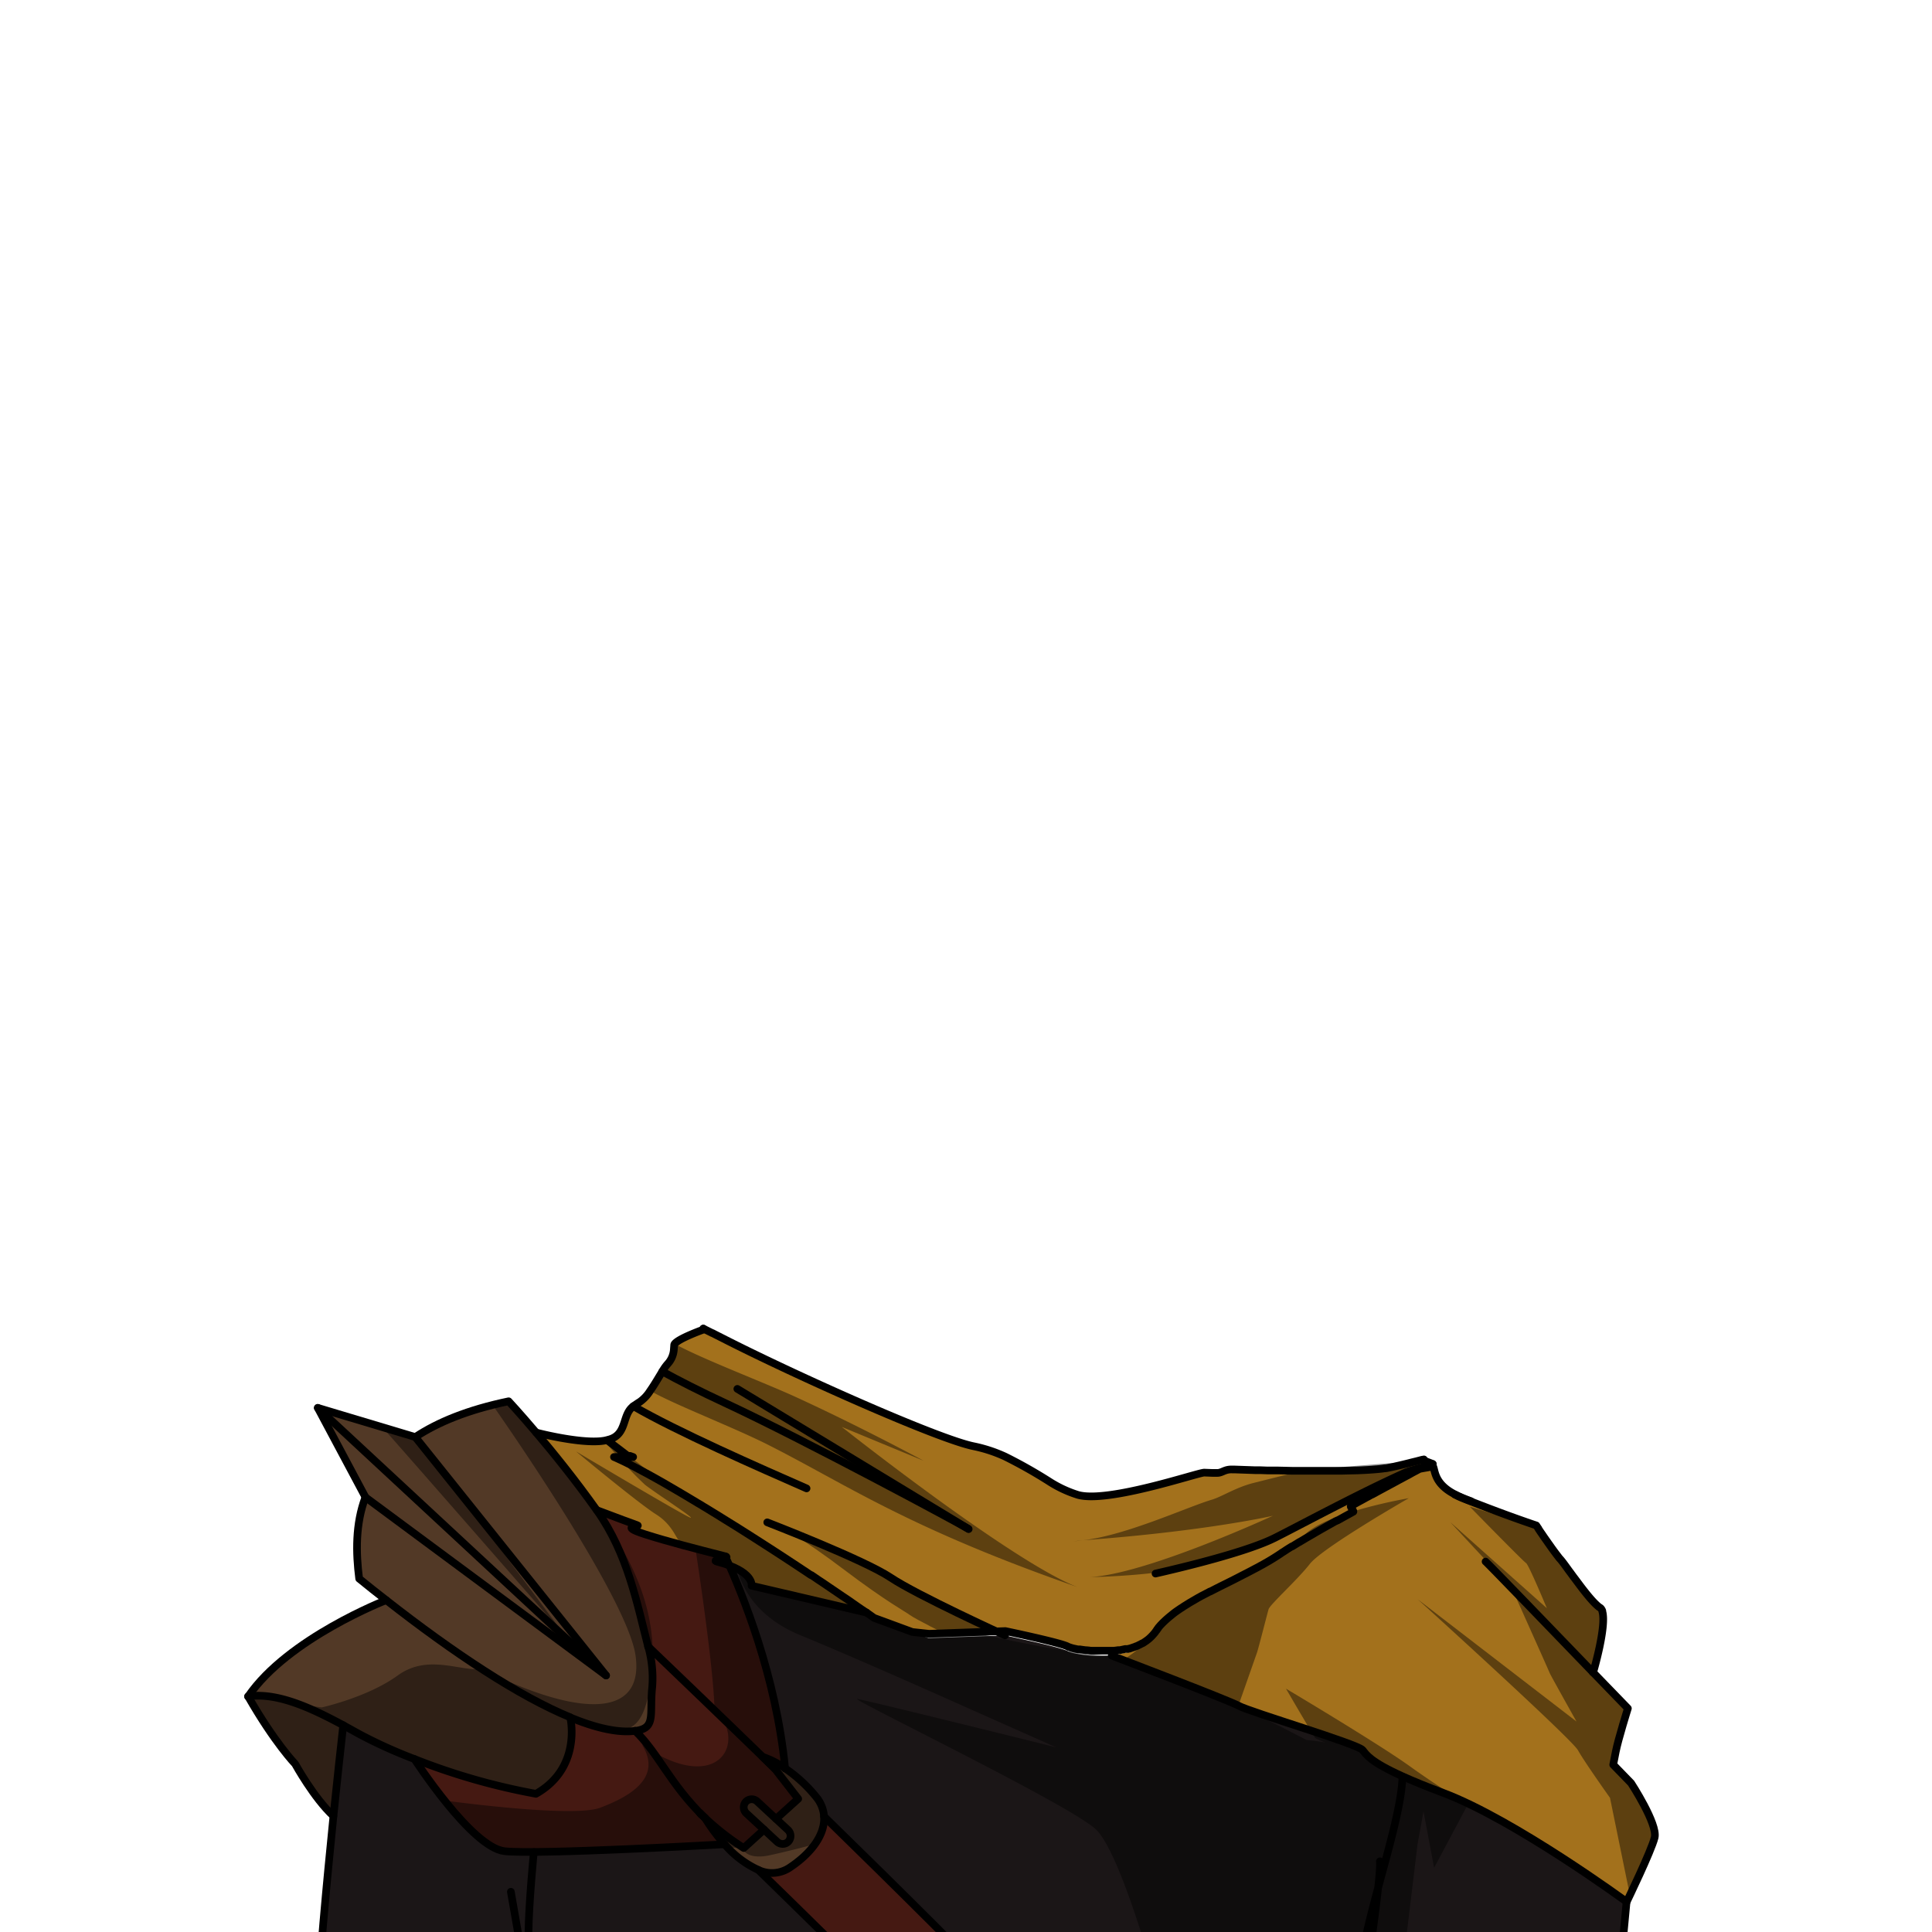 <svg xmlns="http://www.w3.org/2000/svg" viewBox="0 0 432 432">
  <defs>
    <style>.BUNTAI_OWL_OUTFIT_BUNTAI_OWL_OUTFIT_4_a{isolation:isolate;}.BUNTAI_OWL_OUTFIT_BUNTAI_OWL_OUTFIT_4_b{fill:#451912;}.BUNTAI_OWL_OUTFIT_BUNTAI_OWL_OUTFIT_4_c{fill:#523926;}.BUNTAI_OWL_OUTFIT_BUNTAI_OWL_OUTFIT_4_d{fill:#a3711c;}.BUNTAI_OWL_OUTFIT_BUNTAI_OWL_OUTFIT_4_e{fill:#1b1617;}.BUNTAI_OWL_OUTFIT_BUNTAI_OWL_OUTFIT_4_f{fill:none;stroke:#000;stroke-linecap:round;stroke-linejoin:round;stroke-width:1.71px;}.BUNTAI_OWL_OUTFIT_BUNTAI_OWL_OUTFIT_4_g{opacity:0.43;mix-blend-mode:multiply;}</style>
  </defs>
  <g class="BUNTAI_OWL_OUTFIT_BUNTAI_OWL_OUTFIT_4_a">
    <path class="BUNTAI_OWL_OUTFIT_BUNTAI_OWL_OUTFIT_4_b" d="M119.84,401.09c10.17-5.74,7.77-16.64,7.68-17,5.75,2.36,10.7,3.47,14.52,3,5.29,5.1,7.79,11.93,15.63,19.52h0a40.42,40.42,0,0,0,4.35,5.82s-41.82,2.38-49.19,1.55-20.13-20.6-20.13-20.6A143.65,143.65,0,0,0,119.84,401.09Z" />
    <path class="BUNTAI_OWL_OUTFIT_BUNTAI_OWL_OUTFIT_4_b" d="M144.94,368.18h0c-2.46-9.56-4.54-20.74-11.48-30.5,4.43,1.67,8.42,3.17,9,3.35,1.23.41-4.6,0,1.8,2.06,5.24,1.67,11.3,3.22,17.95,4.92,3.9,8.43,11.43,26.86,13.39,47.39a55.74,55.74,0,0,0-4.72-3l2.34,3C161.11,383.68,150.45,373.46,144.94,368.18Z" />
    <path class="BUNTAI_OWL_OUTFIT_BUNTAI_OWL_OUTFIT_4_c" d="M86.31,357.8q-3-2.32-6-4.77c-.73-5.74-.88-12.16,1.4-18.23l-10.67-20,21.8,6.53c5-3.31,11.75-6.1,20.87-8,0,0,2.49,2.67,6.16,7s8.71,10.54,13.56,17.37c6.94,9.76,9,20.94,11.48,30.5h0a25.84,25.84,0,0,1,.9,9.06c-.65,6.15.95,9.21-3.8,9.79-3.82.49-8.77-.62-14.52-3,.09.4,2.49,11.3-7.68,17a143.65,143.65,0,0,1-27.13-7.76,106.75,106.75,0,0,1-12.35-5.58l-3.62-2c-6.87-3.7-14.69-7.39-21.29-6.43C64.37,366.28,86.31,357.8,86.31,357.8Z" />
    <path class="BUNTAI_OWL_OUTFIT_BUNTAI_OWL_OUTFIT_4_c" d="M170.84,409.11l2.89,2.68a1.87,1.87,0,0,0,1.29.52,1.73,1.73,0,0,0,1.29-.57,1.85,1.85,0,0,0-.17-2.61l-2.62-2.43,5-4.48-5.29-6.82h0l-2.34-3a55.74,55.74,0,0,1,4.72,3h0a32.27,32.27,0,0,1,7.2,6.72,7.61,7.61,0,0,1,1.51,4.05c.26,4.15-3,8.4-7.88,11.56a7.12,7.12,0,0,1-6.81.39,21.81,21.81,0,0,1-7.54-5.74,40.42,40.42,0,0,1-4.35-5.82h0c-.32-.5-.6-1-.88-1.5a92.84,92.84,0,0,0,9.51,8.17Z" />
    <polygon class="BUNTAI_OWL_OUTFIT_BUNTAI_OWL_OUTFIT_4_c" points="60.28 376.77 55.45 379.32 64.49 392.74 68.26 398.15 74.11 406.06 76.78 382.82 60.28 376.77" />
    <path class="BUNTAI_OWL_OUTFIT_BUNTAI_OWL_OUTFIT_4_c" d="M166.76,402.89a1.8,1.8,0,0,1,2.58-.06l4.18,3.87,2.62,2.43a1.85,1.85,0,0,1,.17,2.61,1.73,1.73,0,0,1-1.29.57,1.87,1.87,0,0,1-1.29-.52l-2.89-2.68-3.91-3.61A1.85,1.85,0,0,1,166.76,402.89Z" />
    <path class="BUNTAI_OWL_OUTFIT_BUNTAI_OWL_OUTFIT_4_b" d="M142,387c4.75-.58,3.15-3.64,3.8-9.79a25.84,25.84,0,0,0-.9-9.06c5.51,5.28,16.17,15.5,28.23,27.21h0l5.29,6.82-5,4.48-4.18-3.87a1.8,1.8,0,0,0-2.58.06,1.85,1.85,0,0,0,.17,2.61l3.91,3.61-4.54,4.11a92.84,92.84,0,0,1-9.51-8.17c.28.49.56,1,.88,1.5C149.83,399,147.33,392.13,142,387Z" />
    <path class="BUNTAI_OWL_OUTFIT_BUNTAI_OWL_OUTFIT_4_b" d="M176.38,417.73c4.84-3.16,8.14-7.41,7.88-11.56,16.76,16.36,34.06,33.49,43.13,43.23v.15l-26,0c-9.27-9.34-20.72-20.61-31.8-31.4A7.12,7.12,0,0,0,176.38,417.73Z" />
    <path class="BUNTAI_OWL_OUTFIT_BUNTAI_OWL_OUTFIT_4_d" d="M193.68,360.55l-2-.46h-.11l-.2-.05-.33-.08-.4-.09-9.1-2.13-.1,0-13.23-3.08-.21-.05a1.24,1.24,0,0,0,0-.4.11.11,0,0,0,0-.05.67.67,0,0,0,0-.18.65.65,0,0,0,0-.13h0a3.5,3.5,0,0,0-.26-.58s0,0,0,0a1,1,0,0,1-.08-.11,3.47,3.47,0,0,0-.49-.62,2.77,2.77,0,0,0-.24-.25,8,8,0,0,0-1.59-1.15h0c-.11-.07-.24-.13-.38-.2-.34-.18-.71-.36-1.14-.54l-.21-.09-.23-.09-.2-.08a29,29,0,0,0-2.86-.9c-.28-.08-.35-.15-.27-.22a.26.26,0,0,1,.1-.07l.16-.06.14-.05.26-.07.28-.07.39-.08h0l.11,0,.23,0,.4-.11.23-.08h0a.62.62,0,0,0,.12-.08.05.05,0,0,0,0-.05s-.09-.1-.28-.15c-2.21-.56-4.36-1.11-6.42-1.65h0q-2.74-.7-5.29-1.42l-2.15-.61c-.84-.24-1.67-.48-2.47-.73-.55-.16-1.09-.33-1.61-.5-6.4-2.06-.57-1.65-1.81-2.06-.52-.18-4.52-1.68-9-3.35-4.85-6.83-9.81-13-13.57-17.37,0,0,9.28,2.44,14.54,1.91l.62-.08a9.41,9.41,0,0,0,1-.24l4.22,3.22,0,0,.09.08s-.17,0,.24.45a43.73,43.73,0,0,0,6,4.4l.15.1c2.31,1.53,5.45,3.52,9.69,6.13l.06,0,.43.27c.24.16.49.31.76.46l.78.48,2.3,1.41.46.29,1.71,1.06,1.47.91c2.23,1.4,4.4,2.78,6.49,4.13l1.25.8c2.91,1.88,5.64,3.68,8.14,5.34.14.09.27.19.41.27a3.37,3.37,0,0,0,.31.21l.31.2h0l.05,0a.09.09,0,0,0,.05,0l.9.61.2.13.93.63.14.09.71.48.4.27.39.27,1.48,1,1.78,1.22c.34.22.66.44,1,.66l.64.44c1.09.73,2,1.38,2.79,1.93l.09.05,0,0C193.2,360.21,193.45,360.4,193.68,360.55Z" />
    <path class="BUNTAI_OWL_OUTFIT_BUNTAI_OWL_OUTFIT_4_d" d="M320.34,327.38l-.09.27.13.24c-.2.11-2.75.48-3,.59l-.52.28-.95.5-.29.15-.62.35-.68.36-1.46.78-.18.1-1.7.92c-1.34.72-2.75,1.48-4.17,2.26l-.06,0-1.08.59a4.77,4.77,0,0,0-.44.24l-1.61.88-.56.31-.49.27-.17.09-.39.22c-.18.1.73,1.16.55,1.26l-.28.15-.28.16-.52.29-.21.11-.14.08-.46.25-1.58.88-.08,0-.28.16-.07,0-.75.43-.37.21-.76.42-.75.43c-.81.45-1.58.9-2.33,1.34l-1,.58-.78.45-.14.08-.12.08a.78.78,0,0,0-.18.11l-.82.48a.26.26,0,0,0-.1.07l-.6.36h0l0,0-.18.11-.89.55-.09,0-1.06.66-.75.5-.2.12a.57.57,0,0,1-.13.08h0a3.39,3.39,0,0,0-.28.2c-.88.59-1.8,1.17-2.75,1.73l-1.38.79-.47.25c-.32.19-.64.36-1,.54l-.13.07-.44.23-.68.36-.69.36-1.06.54-1,.52-1,.51-2,1c-.68.33-1.35.67-2,1l-1.21.62-.08,0-.16.09-.53.28-1,.52c-.22.11-.43.23-.64.35l-.32.17-.77.45-1.07.62-.88.55-.36.22-.09.06-.54.36-.09.05c-.76.51-1.49,1-2.16,1.58-.24.19-.49.39-.72.59s-.55.48-.81.73l-.35.33-.13.13-.32.34a.94.94,0,0,0-.1.1s0,0-.06.07l-.27.31-.11.13,0,0-.09.11,0,0,0,.05a.64.64,0,0,1-.1.13v0l-.08.08s0,0-.05.06,0,0,0,0,0,0,0,0,0,0,0,0v0h0l0,0v0a.18.18,0,0,1-.05.07l0,0a.43.43,0,0,0,0,.07l-.06.06-.13.16a6.07,6.07,0,0,1-.43.57v0l-.25.28a3.06,3.06,0,0,1-.3.32l0,0-.1.11,0,0c-.14.14-.27.26-.41.38l-.07.07-.08.07,0,0c-.15.12-.3.24-.46.35l-.07.06-.11.07-.28.19-.24.16-.13.08-.13.07,0,0-.06,0c-.18.1-.34.2-.52.28s-.34.17-.5.25l-.21.09-.05,0-.12.05-.26.11h0l-.35.12-.29.1-.3.1-.23.08h0l-.11,0-.27.08-.15,0-.08,0-.07,0-.1,0-.16,0-.87.19h0l-.31.06-.24,0-.14,0-.49.07-.5.06h-.15l-.33,0a1.88,1.88,0,0,1-.33,0l-.27,0h-.13l-.25,0h-.22c-.58,0-1.14,0-1.68,0H245l-.4,0h-.28c-.28,0-.54,0-.81-.06l-.55-.05-.18,0c-.47-.06-.92-.12-1.34-.19l-.22,0-.16,0H241l-.35-.07a2.06,2.06,0,0,0-.32-.07l-.47-.11-.25-.07-.19-.06-.34-.11-.11-.05-.06,0h0l-.11-.06c-1.25-.82-14-3.49-14-3.49h0l-3.6.13h0l-13.47.48L204,364.92l-6.59-2.43-.2-.07h0l-1.09-.4-.66-.24-1.71-1.22h0c-.23-.15-.48-.34-.75-.53l0,0-.09-.05-.16-.1-1.08-.75c-.26-.18-.53-.38-.82-.57L190,358l-.64-.44c-.31-.22-.63-.44-1-.66l-1.78-1.22-1.48-1-.39-.27-.4-.27-.71-.48-.14-.09-.14-.09c-.26-.17-.53-.35-.79-.54l-.2-.13-.9-.61a.09.09,0,0,1-.05,0l-.05,0-.31-.2a3.37,3.37,0,0,1-.31-.21c-.14-.08-.27-.18-.41-.27-2.5-1.66-5.23-3.46-8.14-5.34l-1.25-.8c-2.09-1.35-4.26-2.73-6.49-4.13l-1.47-.91-1.71-1.06-.46-.29-2.3-1.41-.78-.48c-.27-.15-.52-.3-.76-.46s-.78-.45-1.15-.68l-.12-.08-.79-.47-1.55-.93-.78-.46-.5-.3c-.09-.05-.16-.11-.25-.15-.25-.14-.5-.28-.74-.43l-.88-.51-.85-.49-.49-.29-.48-.28-.63-.36c-.41-.22-.81-.46-1.19-.67l-1-.55-.65-.36-2-1.07h0l-.76-.41-1.53-.8c-.25-.11-.47-.22-.67-.33l-1.13-.54-.27-.12c-.3-.15-.58-.27-.82-.38l-.42-.18s.36,0,.86,0l2.38,0h.28l.76,0-.28-.1-.24-.09h0l-.19-.06-.14,0-.11,0-.17-.05h-.15l-.09-.08,0,0-4.22-3.22.23-.06c4-1.19,2.76-5.56,5.33-7.41.57-.41,1-.74,1.41-.95a8.67,8.67,0,0,0,2.33-2.48c1-1.4,1.94-3.07,2.73-4.33h0a9.72,9.72,0,0,1,1.22-1.73,5.28,5.28,0,0,0,1.35-3l.09-1.18a.45.45,0,0,1,.09-.25c.84-1.23,6.47-3.23,6.47-3.23l-.05-.21,2,1,0,0,.05,0,.58.3,1.74.88c16.26,8.3,48.15,22.55,56.11,24.13a32.39,32.39,0,0,1,7,2.3,106.68,106.68,0,0,1,10.1,5.72,26.3,26.3,0,0,0,6.25,2.87c6.81,1.84,26.76-5,28.19-5l1.83.07.35,0,.6,0c1.22.05,1.71-.85,3.51-.77l.54,0,4.55.16.65,0h.55l1.6.06,1.27,0,1.17,0,3,.07,1.2,0h.32l3.87,0h5.67l3.43-.08h.06c1.85-.07,3.5-.17,4.9-.31l.73-.08.59-.08c.33,0,.62-.09.9-.14l.56-.11q1.88-.42,3.48-.81l1.14-.29.95-.23,1.34-.35.14,0h0l.21-.06,0,0Z" />
    <path class="BUNTAI_OWL_OUTFIT_BUNTAI_OWL_OUTFIT_4_d" d="M370,410.32c0,.1,0,.22,0,.34a1.09,1.09,0,0,1,0,.26c-.52,2.33-4,9.67-5.53,12.86l-.73,1.51S342.86,410,327.05,402.78h0l-.33-.16c-1.38-.63-2.74-1.19-4-1.68-3.79-1.43-6.75-2.64-9.05-3.68a53.77,53.77,0,0,1-5-2.54l-.85-.53a10.29,10.29,0,0,1-2.65-2.24c-.2-.22-.34-.42-.5-.6-.51-.62-5.73-2.43-11.51-4.33-6.37-2.12-13.42-4.36-15.64-5.3L276,381c-4-1.74-16.73-6.66-23.37-9.21l-1.59-.6-2.49-.95h0l0-.13.5-.06.49-.07.38-.06.31-.06h0l.87-.19.26-.06.07,0,.08,0,.15,0,.27-.08.13,0,.23-.08a4.1,4.1,0,0,0,.59-.2l.35-.12h0l.26-.11.12-.05.05,0,.21-.09c.16-.08.34-.15.5-.25s.34-.18.52-.28l.06,0,.15-.09.13-.08.24-.16a2.31,2.31,0,0,0,.28-.19l.11-.07.07-.06c.16-.11.31-.23.46-.35l.12-.1.07-.07c.14-.12.27-.24.41-.38l0,0,.1-.11,0,0a3.06,3.06,0,0,0,.3-.32l.25-.28v0a6.07,6.07,0,0,0,.43-.57l.13-.16a.51.51,0,0,1,.09-.13.2.2,0,0,0,.06-.07.27.27,0,0,1,.06-.1l0-.06s0,0,0,0,0,0,0,0h0a.94.94,0,0,0,.16-.2,1,1,0,0,1,.17-.21l0,0h0a1,1,0,0,1,.14-.15l.27-.31s.05,0,.06-.07a.94.94,0,0,1,.1-.1l.32-.34c.16-.16.31-.32.48-.46s.53-.5.81-.73.48-.4.72-.59c.67-.54,1.4-1.07,2.16-1.58l.09-.05.54-.36.45-.28.88-.55,1.07-.62.77-.45.32-.17c.21-.12.42-.24.64-.35l1-.52.53-.28.16-.09.08,0,1.21-.62,2-1,2-1,1-.51,1-.52,1.06-.54.69-.36c.23-.12.46-.23.68-.36l.44-.23.13-.07c.49-.26,1-.52,1.44-.79l1.38-.79c.95-.56,1.87-1.14,2.75-1.73l.43-.29.2-.12.75-.5,1.06-.66.09,0,.89-.55.18-.11.61-.37.15-.09.82-.48a3,3,0,0,1,.3-.19l.14-.08.78-.45,1-.58c.75-.44,1.52-.89,2.33-1.34l.75-.43,1.88-1.06.07,0,.36-.2,1.58-.88.46-.25.1-.07h0l.73-.4.28-.16.28-.15c.18-.1-.73-1.16-.55-1.26l.39-.22.17-.09,1.05-.58,1.61-.88a4.77,4.77,0,0,1,.44-.24l1.08-.59.06,0c1.42-.78,2.83-1.54,4.17-2.26l3.34-1.8.68-.36.66-.36.25-.14.95-.5.52-.28c.21-.11,2.76-.48,3-.59.51.82.13,3.87,4.92,6.3l.65.32a6.09,6.09,0,0,0,.57.25.24.24,0,0,0,.11.06l.25.1c.63.26,1.25.5,1.84.73l.17.07h0c8.79,3.45,14.63,5.37,14.63,5.37l.22.33.16.24h0v0h0s0,0,0,0l.06.08a.22.22,0,0,1,.05.08l0,.05c.13.18.26.39.41.61s.38.54.58.84.56.82.87,1.25l.46.66a3.71,3.71,0,0,1,.23.32l.28.4c.37.51.72,1,1.05,1.43l.27.36c.12.16.24.3.33.43s.3.38.44.52c.38.43,1,1.27,1.75,2.32l.46.62a1.11,1.11,0,0,1,.12.16c.15.21.32.43.48.66.77,1,1.61,2.17,2.44,3.22.09.13.2.26.31.39.5.63,1,1.23,1.47,1.75s.74.79,1.07,1.09l.22.2h0v0l.27.21,0,0,.23.16a1,1,0,0,1,.2.16,1.77,1.77,0,0,1,.16.22,1.37,1.37,0,0,1,.16.32c0,.05,0,.09,0,.14l0,0v0c1,3.32-2,13.47-2,13.47l-.13.13,7.21,7.48.45.47s-1.65,5.24-2.44,8.48l0,.15c0,.18-.09.35-.12.51l-.12.58-.55,2.87,4,4.12s1,1.57,2.16,3.62a1.19,1.19,0,0,0,.09.15c1.31,2.37,2.77,5.34,3,7.29l0,.23C370,410.13,370,410.23,370,410.32Z" />
    <path class="BUNTAI_OWL_OUTFIT_BUNTAI_OWL_OUTFIT_4_e" d="M74.55,406.06c.83-8,1.63-15.35,2.19-20.3l3.62,2a106.75,106.75,0,0,0,12.35,5.58s12.75,19.78,20.13,20.6S162,412.38,162,412.38a21.81,21.81,0,0,0,7.54,5.74c11.08,10.79,22.53,22.06,31.8,31.4L71,449.4C71.24,439.83,72.94,421.57,74.55,406.06Z" />
    <path class="BUNTAI_OWL_OUTFIT_BUNTAI_OWL_OUTFIT_4_e" d="M182.75,402.12a32.27,32.27,0,0,0-7.2-6.72h0c-2-20.53-9.49-39-13.39-47.39,1.47.38-3.45.76-1.92,1.17,8.46,2.19,7.77,5.4,7.77,5.4l25.67,6h0l1.72,1.22.66.24,7.89,2.92,3.66,1.35,17.1-.61s12.75,2.67,14,3.49c.7.46,5.11,1.43,9.74.95l0,.13s25.95,9.87,28.46,11.24,26.49,8.49,27.63,9.86c.88,1,1.62,2.57,9,5.91,2.3,1,5.25,2.25,9.05,3.68,16,6,41,24.36,41,24.36l-2.29,24.38-56.74-.05h0l-77.27-.07v-.15c-9.07-9.74-26.37-26.87-43.13-43.23A7.61,7.61,0,0,0,182.75,402.12Z" />
    <path class="BUNTAI_OWL_OUTFIT_BUNTAI_OWL_OUTFIT_4_f" d="M320.38,327.89c-.2.11-2.75.48-3,.59l-.52.28-.95.5-.25.14h0l-.62.35-.68.36-1.46.78-.18.1-1.7.92c-1.34.72-2.75,1.48-4.17,2.26l-.06,0-1.08.59a4.77,4.77,0,0,0-.44.24l-1.61.88-.56.31-.49.27-.17.09-.39.22c-.18.1.73,1.16.55,1.26l-.28.15-.28.16-.52.29-.21.11-.14.08-.46.25-1.58.88-.08,0-.28.16-.07,0-.75.43-.37.21-.76.42-.75.43c-.81.45-1.58.9-2.33,1.34l-1,.58-.78.45-.26.16a.78.78,0,0,0-.18.11l-.82.48a.26.26,0,0,0-.1.07l-.05,0-.55.34h0l0,0-.18.11-.89.55-.09,0-1.06.66-.75.5-.2.12a.57.57,0,0,1-.13.08h0a3.39,3.39,0,0,0-.28.2c-.88.59-1.8,1.17-2.75,1.73l-1.38.79-.47.25c-.32.19-.64.36-1,.54l-.13.07-.44.23-.68.36-.69.36-1.06.54-1,.52-1,.51-2,1c-.68.33-1.35.67-2,1l-1.21.62-.08,0-.16.09-.53.28-1,.52c-.22.11-.43.23-.64.35l-.32.17-.77.45-1.07.62-.88.55-.36.22-.09.06-.54.36-.09.05c-.76.51-1.49,1-2.16,1.58-.24.19-.49.39-.72.59s-.55.48-.81.73l-.35.33h0l-.12.12-.32.34a.94.94,0,0,0-.1.1s0,0-.06.07l-.27.31-.11.13,0,0-.09.11,0,0,0,.05a.64.64,0,0,1-.1.13v0l-.08.08s0,0-.05.06,0,0,0,0,0,0,0,0,0,0,0,0h0l0,0,0,0a.18.18,0,0,1-.05.07l0,0a.43.43,0,0,0,0,.07l-.06.06-.13.16a5.67,5.67,0,0,1-.43.57v0l-.25.28a3.06,3.06,0,0,1-.3.32l0,0a.35.35,0,0,1-.1.11l0,0c-.14.14-.27.26-.41.38l-.07.07-.08.07,0,0c-.15.12-.3.24-.46.35l-.07.06-.11.07-.28.19-.24.16-.13.08-.13.07,0,0-.06,0c-.18.1-.34.2-.52.28s-.34.17-.5.25l-.21.09-.05,0-.12.05-.26.11h0l-.35.12-.29.1-.3.1-.23.08h0l-.11,0-.27.08-.15,0-.08,0-.07,0-.1,0-.16,0-.87.19h0l-.31.06-.24,0-.14,0-.49.07-.5.06h-.15l-.33,0a1.88,1.88,0,0,1-.33,0l-.27,0h-.13l-.25,0h-.22c-.58,0-1.14,0-1.68,0H245l-.4,0h-.28c-.28,0-.54,0-.81-.06l-.55-.05-.18,0c-.47-.06-.92-.12-1.34-.19l-.22,0-.16,0H241l-.35-.07a2.06,2.06,0,0,0-.32-.07l-.47-.11-.25-.07-.19-.06-.34-.11-.11-.05-.06,0h0l-.11-.06c-1.25-.82-14-3.49-14-3.49h0l-3.6.13h0l-13.47.48L204,364.92l-6.59-2.43-.2-.07h0l-1.09-.4-.66-.24-1.71-1.22" />
    <path class="BUNTAI_OWL_OUTFIT_BUNTAI_OWL_OUTFIT_4_f" d="M193.68,360.55c-.23-.15-.48-.34-.75-.53l0,0-.09-.05-.16-.1-1.08-.75c-.26-.18-.53-.38-.82-.57L190,358l-.64-.44c-.31-.2-.63-.43-1-.66l-1.78-1.22-1.48-1-.39-.27-.4-.27-.71-.48-.14-.09-.14-.09c-.26-.17-.53-.35-.79-.54l-.2-.13-.9-.61a.09.09,0,0,1-.05,0l-.05,0-.31-.21a3.37,3.37,0,0,1-.31-.21c-.14-.08-.27-.18-.41-.27-2.5-1.66-5.23-3.46-8.14-5.34l-1.25-.8c-2.09-1.35-4.26-2.73-6.49-4.13l-1.47-.91-1.71-1.06-.46-.29-2.3-1.41-.78-.48c-.27-.15-.52-.3-.76-.46s-.78-.45-1.15-.68l-.12-.08-.79-.47-1.55-.93-.78-.46-.5-.3c-.09-.05-.16-.11-.25-.15-.25-.14-.5-.28-.74-.43l-.88-.51-.84-.49-.5-.29-.48-.28-.63-.36c-.41-.22-.81-.46-1.19-.67l-1-.55-.65-.36-2-1.07h0l-.76-.41-1.53-.8c-.25-.11-.47-.22-.67-.33l-1.13-.54-.27-.12c-.3-.15-.58-.27-.82-.38l-.42-.18s.36,0,.86,0l2.38,0h.28l.76,0-.28-.1-.24-.09h0l-.19-.06-.14,0-.11,0-.17-.05h-.15l-.09-.08,0,0-4.22-3.22" />
    <path class="BUNTAI_OWL_OUTFIT_BUNTAI_OWL_OUTFIT_4_f" d="M157.26,297.08l2,1,0,0,.05,0,.58.3,1.74.88c16.26,8.3,48.15,22.55,56.11,24.13a32.39,32.39,0,0,1,7,2.3,106.68,106.68,0,0,1,10.1,5.72,26.3,26.3,0,0,0,6.25,2.87c6.81,1.84,26.76-5,28.19-5l1.83.07.35,0,.6,0c1.22.05,1.71-.85,3.51-.77l.54,0,4.55.16.65,0h.55l1.6.06,1.27,0,1.17,0,3,.07,1.2,0h.32l3.87,0h5.67l3.43-.08h.06c1.85-.07,3.5-.17,4.9-.31l.73-.08.59-.08c.33,0,.62-.09.9-.14l.56-.11q1.88-.42,3.48-.81l1.14-.29.95-.23,1.34-.35.14,0h0l.21-.06" />
    <path class="BUNTAI_OWL_OUTFIT_BUNTAI_OWL_OUTFIT_4_f" d="M325.3,334.19l.65.32a6.09,6.09,0,0,0,.57.25.24.24,0,0,0,.11.06l.25.1c.63.26,1.25.5,1.84.73l.17.07h0c8.79,3.45,14.63,5.37,14.63,5.37l.22.33.16.24h0v0l0,0,.06.08a.22.22,0,0,1,.05.08.07.07,0,0,1,0,.05c.13.18.26.39.41.61s.38.54.58.84.56.82.87,1.25l.46.66a3.71,3.71,0,0,1,.23.32l.28.4c.37.51.72,1,1.05,1.43l.27.36c.12.16.24.3.33.43s.31.38.44.52c.38.43,1,1.27,1.75,2.32l.46.62a1.11,1.11,0,0,1,.12.16c.15.21.32.43.48.66.77,1,1.61,2.17,2.44,3.22l.31.39c.5.63,1,1.23,1.47,1.75s.74.78,1.07,1.09l.22.2h0l.28.23,0,0,.23.15a.82.82,0,0,1,.2.17.89.89,0,0,1,.16.22,1.37,1.37,0,0,1,.16.32.69.69,0,0,1,0,.13h0s0,0,0,0v0c1,3.32-2,13.47-2,13.47l-.13.12" />
    <path class="BUNTAI_OWL_OUTFIT_BUNTAI_OWL_OUTFIT_4_f" d="M332.18,349.17c.39.27,14.86,15.27,24.15,24.91L364,382s-2.16,6.85-2.72,9.72l-.56,2.87,4,4.12s6,9.17,5.26,12.18-6.25,14.37-6.25,14.37-25-18.34-41-24.36c-3.8-1.43-6.75-2.64-9.05-3.68-7.4-3.34-8.14-4.87-9-5.91-1.14-1.37-25.13-8.49-27.63-9.86s-28.46-11.24-28.46-11.24" />
    <path class="BUNTAI_OWL_OUTFIT_BUNTAI_OWL_OUTFIT_4_f" d="M133.45,337.67c4.43,1.67,8.42,3.17,9,3.35,1.23.41-4.6,0,1.8,2.06,5.24,1.67,11.3,3.22,17.95,4.92,1.47.38-3.45.76-1.92,1.17,8.46,2.19,7.77,5.4,7.77,5.4l25.67,6h0" />
    <path class="BUNTAI_OWL_OUTFIT_BUNTAI_OWL_OUTFIT_4_f" d="M216.6,341.91l-.09-.06-51.64-31.29" />
    <path class="BUNTAI_OWL_OUTFIT_BUNTAI_OWL_OUTFIT_4_f" d="M216.52,341.85c-1.82-1.12-36.91-20-54.1-28-6.07-2.81-10.77-5.23-14.33-7.19h0" />
    <path class="BUNTAI_OWL_OUTFIT_BUNTAI_OWL_OUTFIT_4_f" d="M141.62,314.42c9.55,5.58,28.16,13.76,38.73,18.39" />
    <path class="BUNTAI_OWL_OUTFIT_BUNTAI_OWL_OUTFIT_4_f" d="M224.73,365.67s-19.74-9-25.61-12.94-27.56-12.33-27.56-12.33" />
    <path class="BUNTAI_OWL_OUTFIT_BUNTAI_OWL_OUTFIT_4_f" d="M320.34,327.38c-1.06.48-4.58,1.25-5.85,1.81h0l-.07,0c-10.16,4.51-24.64,12.33-29.48,14.74a1.76,1.76,0,0,1-.2.09l-.16.08h0c-6.26,3-19.69,6.24-24.47,7.35l-1.73.4" />
    <path class="BUNTAI_OWL_OUTFIT_BUNTAI_OWL_OUTFIT_4_f" d="M127.52,384c-11.37-4.67-25.92-14.26-41.21-26.24q-3-2.32-6-4.77c-.73-5.74-.88-12.16,1.4-18.23" />
    <path class="BUNTAI_OWL_OUTFIT_BUNTAI_OWL_OUTFIT_4_f" d="M144.94,368.18a25.84,25.84,0,0,1,.9,9.06c-.65,6.15.95,9.21-3.8,9.79-3.82.49-8.77-.62-14.52-3" />
    <path class="BUNTAI_OWL_OUTFIT_BUNTAI_OWL_OUTFIT_4_f" d="M92.86,321.33c5-3.31,11.75-6.1,20.87-8,0,0,2.49,2.67,6.16,7s8.71,10.54,13.56,17.37c6.94,9.76,9,20.94,11.48,30.5" />
    <polygon class="BUNTAI_OWL_OUTFIT_BUNTAI_OWL_OUTFIT_4_f" points="71.06 314.8 92.86 321.33 135.52 374.64 81.73 334.8 71.06 314.8" />
    <line class="BUNTAI_OWL_OUTFIT_BUNTAI_OWL_OUTFIT_4_f" x1="135.52" y1="374.64" x2="71.06" y2="314.8" />
    <path class="BUNTAI_OWL_OUTFIT_BUNTAI_OWL_OUTFIT_4_f" d="M74.55,406.06C70.23,402.11,66,394.42,66,394.42s-4.58-4.72-10.51-15.09c8.92-13.05,30.86-21.53,30.86-21.53" />
    <path class="BUNTAI_OWL_OUTFIT_BUNTAI_OWL_OUTFIT_4_f" d="M55.45,379.33c6.6-1,14.42,2.73,21.29,6.43l3.62,2a106.75,106.75,0,0,0,12.35,5.58,143.65,143.65,0,0,0,27.13,7.76c10.17-5.74,7.77-16.64,7.68-17h0" />
    <polyline class="BUNTAI_OWL_OUTFIT_BUNTAI_OWL_OUTFIT_4_f" points="173.52 406.7 178.48 402.22 173.19 395.4" />
    <path class="BUNTAI_OWL_OUTFIT_BUNTAI_OWL_OUTFIT_4_f" d="M157.67,406.55c-.32-.5-.91-.69-1.19-1.19a57.7,57.7,0,0,0,9.82,7.86l4.54-4.11" />
    <path class="BUNTAI_OWL_OUTFIT_BUNTAI_OWL_OUTFIT_4_f" d="M175.55,395.4a32.27,32.27,0,0,1,7.2,6.72,7.61,7.61,0,0,1,1.51,4.05c.26,4.15-3,8.4-7.88,11.56a7.12,7.12,0,0,1-6.81.39,21.81,21.81,0,0,1-7.54-5.74,40.42,40.42,0,0,1-4.35-5.82" />
    <path class="BUNTAI_OWL_OUTFIT_BUNTAI_OWL_OUTFIT_4_f" d="M173.17,395.39l-2.64-2.56a19,19,0,0,1,5,2.56" />
    <path class="BUNTAI_OWL_OUTFIT_BUNTAI_OWL_OUTFIT_4_f" d="M184.25,406.16h0c16.76,16.36,34.06,33.49,43.13,43.23" />
    <path class="BUNTAI_OWL_OUTFIT_BUNTAI_OWL_OUTFIT_4_f" d="M144.93,368.17h0c5.51,5.28,16.17,15.5,28.23,27.21h0" />
    <path class="BUNTAI_OWL_OUTFIT_BUNTAI_OWL_OUTFIT_4_f" d="M170.84,409.11l2.89,2.68a1.87,1.87,0,0,0,1.29.52,1.73,1.73,0,0,0,1.29-.57,1.85,1.85,0,0,0-.17-2.61l-2.62-2.43-4.18-3.87a1.8,1.8,0,0,0-2.58.06,1.85,1.85,0,0,0,.17,2.61Z" />
    <path class="BUNTAI_OWL_OUTFIT_BUNTAI_OWL_OUTFIT_4_f" d="M201.37,449.52c-9.27-9.34-20.72-20.61-31.8-31.4" />
    <path class="BUNTAI_OWL_OUTFIT_BUNTAI_OWL_OUTFIT_4_f" d="M142,387c5.29,5.1,7.79,11.93,15.63,19.52h0" />
    <path class="BUNTAI_OWL_OUTFIT_BUNTAI_OWL_OUTFIT_4_f" d="M175.55,395.4h0c-2-20.53-9.49-39-13.39-47.39" />
    <path class="BUNTAI_OWL_OUTFIT_BUNTAI_OWL_OUTFIT_4_f" d="M162,412.38s-41.82,2.38-49.19,1.55-20.13-20.6-20.13-20.6" />
    <path class="BUNTAI_OWL_OUTFIT_BUNTAI_OWL_OUTFIT_4_f" d="M114.23,423l3.48,19.92s.41-4.31.46-10.68,1.19-18.1,1.19-18.1" />
    <path class="BUNTAI_OWL_OUTFIT_BUNTAI_OWL_OUTFIT_4_f" d="M308.55,416.19c.37,4-4.09,32.09-3.89,33.43a.18.18,0,0,1,0,.05v-.05c0-.24.2-1.69,0-10.42-.18-8.09,8.73-31.62,8.93-41.95" />
    <path class="BUNTAI_OWL_OUTFIT_BUNTAI_OWL_OUTFIT_4_f" d="M363.7,425.29l-2.29,24.38-56.74-.05h0l-77.27-.07-26,0L71,449.4c.25-9.57,2-27.83,3.56-43.34.83-8,1.63-15.35,2.19-20.3" />
    <g class="BUNTAI_OWL_OUTFIT_BUNTAI_OWL_OUTFIT_4_g">
      <path d="M159.22,298.07l-1.91-.78-.05-.21Z" />
      <path d="M241,354.9c-38.27-13.34-51.74-23-69.45-31.94-8-4-20.79-8.9-26.21-12,1-1.4,1.94-3.07,2.73-4.33h0a9.72,9.72,0,0,1,1.22-1.73,5.28,5.28,0,0,0,1.35-3l.09-1.18a.45.45,0,0,1,.09-.25c6.15,3.39,19.71,8.52,27,11.85,14.25,6.53,27.89,13.87,28.74,14.32l-18.34-7.58S226.62,349.46,241,354.9Z" />
      <path d="M318.17,326.63l.19,0,2,.77-.09.27c-1,.38-4.5,1.06-5.76,1.54h0l-.07,0c-8.16,3.13-19.77,9.23-27.74,13.77-.64.37-1.29.72-1.94,1.06l-.16.08h0a72.78,72.78,0,0,1-24.34,7.33h-.13a154.57,154.57,0,0,1-16.41,1.19c12.42-.63,40-13.3,40.91-13.71-.62.14-15.42,3.49-42.5,5.48,9.63-1.07,23.32-7.44,28.82-9.07,2.36-.71,5.34-2.74,9.34-3.75s8-2,10.17-2.52l.91-.23h0l.81-.19,26-2.07Z" />
      <path d="M240,344.61c.67,0,1.35-.07,2.07-.15Z" />
      <path d="M328.65,336.9s12,12.28,12.58,12.6,4.65,10.1,4.65,10.1l-21.59-19.24,13.79,14.83s8.27,18.44,8.43,18.89,6,10.86,6,10.86L317,357.6s34.42,31.19,35.84,33.76S360,402,360,402l4.5,22s5.77-10.83,5.52-13.94-5.77-12.74-6.48-13.3a19.51,19.51,0,0,1-1.89-1.44,21.23,21.23,0,0,1-.36-3.62l2.27-10.19L357,374.08s2.47-11.72,1.47-13.66c-4.56-5.17-7.17-8.73-10.68-13.49s-3.86-5.27-3.86-5.27l-12.06-3.79Z" />
      <path d="M315,335s-19.27,11.06-22.11,14.69-8.93,9.09-9.24,10.16-2.26,8.77-2.6,9.73l-4,11.39-26-9.76a30.72,30.72,0,0,0,7.91-7c2.9-4,7-5,10.78-7.61s17.12-7.91,21.74-13.15S315,335,315,335Z" />
      <path d="M327.17,402.85s-4.94-2.91-12.13-8.05-27.49-17.21-27.49-17.21,6.1,10.48,6.52,11,13.14,5.25,13.51,5.49,9.1,5.74,12.88,7.13A28.25,28.25,0,0,0,327.17,402.85Z" />
      <path d="M175,341.74s4.24,2.06,13.72,9.23,13.59,9.3,14.74,10.16,8.52,4.54,8.52,4.54l10-1.27s-12.18-4.67-18.44-8.73-10.11-7.2-12.39-7.67S175,341.74,175,341.74Z" />
      <path d="M191.68,360.08h-.09l-.2-.05-.33-.08-.4-.09-6.85-1.48-.08,0-15.28-3.21a4.77,4.77,0,0,0-.22-.52c-.07-.16-.15-.31-.22-.45l-.24-.41-.16-.24a10.44,10.44,0,0,0-2.34-2.44h0c-.13-.1-.26-.2-.4-.29a15,15,0,0,0-1.84-1.15l-.15-.09h0c-.71-.37-1.38-.67-2-.91a18.11,18.11,0,0,0-1.83-.63l-.68-.34h0l-2.63-1.3h0c-1.5-.72-3-1.45-3.53-1.62-1-.37-1.6-3.7-5.49-6.15s-17.09-13.4-17.92-14.09c1,.6,24.58,14.62,25.61,14.83s-7.88-5.56-10.18-7.37a72.49,72.49,0,0,1-5.32-5.51l-.65-.72L135,322.13a9.41,9.41,0,0,0,1-.24l.23-.06,4,3.28,0,0,.09.08.51.44h0c.93.79,2.9,2.39,5.76,4.41l.15.1c1.45,1,3.14,2.16,5,3.36.09,0,.16.1.25.15,1.14.7,2.34,1.43,3.62,2.16l.12.08.19.1c.15.09.32.18.47.28l.06,0c1.24.72,2.69,1.61,4.27,2.62l.46.29C172.77,346.56,191,359.6,191.68,360.08Z" />
      <path d="M86.31,320.07c.11,0,41.84,47.72,41.21,47.14S100,330.29,99.9,330.14l-7-8.81Z" />
      <path d="M110.12,314.13s30.17,42.77,32,56.11-11.34,14.37-34.47,2.95c-4.85.55-12-3.43-18.72,1.45s-17,7.15-17,7.15L66.09,381l-8.6-1.78-1.59.94L70.56,401.5l3.94,5.06L77.18,386s9.06,6.55,26.51,11.18,16.85,3.52,16.85,3.52,9.33-4.19,6.07-17c11.23,4.49,16.23,5.38,18.32-4.49s1.92-22.74-10-39.44a275.53,275.53,0,0,0-21.17-26.44Z" />
      <path d="M155.58,346.8s3.86,24.82,4.18,35.13c7.69,7.92.6,19.78-16.2,8.2,4.73,7.56-3.15,11.73-9.35,14.08s-34.78-1.61-34.78-1.61,5.5,10.29,15.52,11.46c24.62-.48,47.69-1,47.69-1l3.32.19s.84,2.75,6.19,1.58,10.09-2.49,10.09-2.49,2.29-5.91,2.29-6.15-3.63-6.71-4.75-7.32-5.11-4-5.11-4a151,151,0,0,0-5.58-29.17c-4.39-14-6.49-16.69-6.49-16.69Z" />
      <path d="M164.61,349.17s.48,10.78,14.42,16.5,38.57,16.79,38.57,16.79l18.54,8.24s-42.24-10.49-44.44-10.81,47.91,23.84,53.42,29.24,13.21,33.64,13.21,33.64l54.89.64,3.75-31.1,1.33-7.26,2.37,12.59,7.6-14.26s-7.07-3.4-16.75-8.59a51.52,51.52,0,0,0-19.39-5.72s-29.78-15.81-43.63-18.83c-8.66-.21-25-4-28-4.57s-11.11.67-20.33-2.3-14.57-4.49-14.57-4.49l-18-5.18S169,348.12,164.61,349.17Z" />
    </g>
    <path class="BUNTAI_OWL_OUTFIT_BUNTAI_OWL_OUTFIT_4_f" d="M318.38,326.57l0,0,2,.77-.09.27.13.24c.51.82.13,3.87,4.92,6.3l.65.32a5.79,5.79,0,0,0,.57.25.24.24,0,0,0,.11.06c.65.29,1.34.57,2.09.83l.17.07h0" />
    <path class="BUNTAI_OWL_OUTFIT_BUNTAI_OWL_OUTFIT_4_f" d="M157.26,297.08l.05.21s-5.63,2-6.47,3.23a.45.45,0,0,0-.09.25l-.09,1.18a5.28,5.28,0,0,1-1.35,3,9.72,9.72,0,0,0-1.22,1.73h0c-.79,1.26-1.74,2.93-2.73,4.33a8.67,8.67,0,0,1-2.33,2.48c-.36.21-.84.54-1.41.95-2.57,1.85-1.34,6.22-5.33,7.41l-.23.06a9.41,9.41,0,0,1-1,.24l-.62.08c-5.26.53-14.54-1.91-14.54-1.91" />
  </g>
</svg>